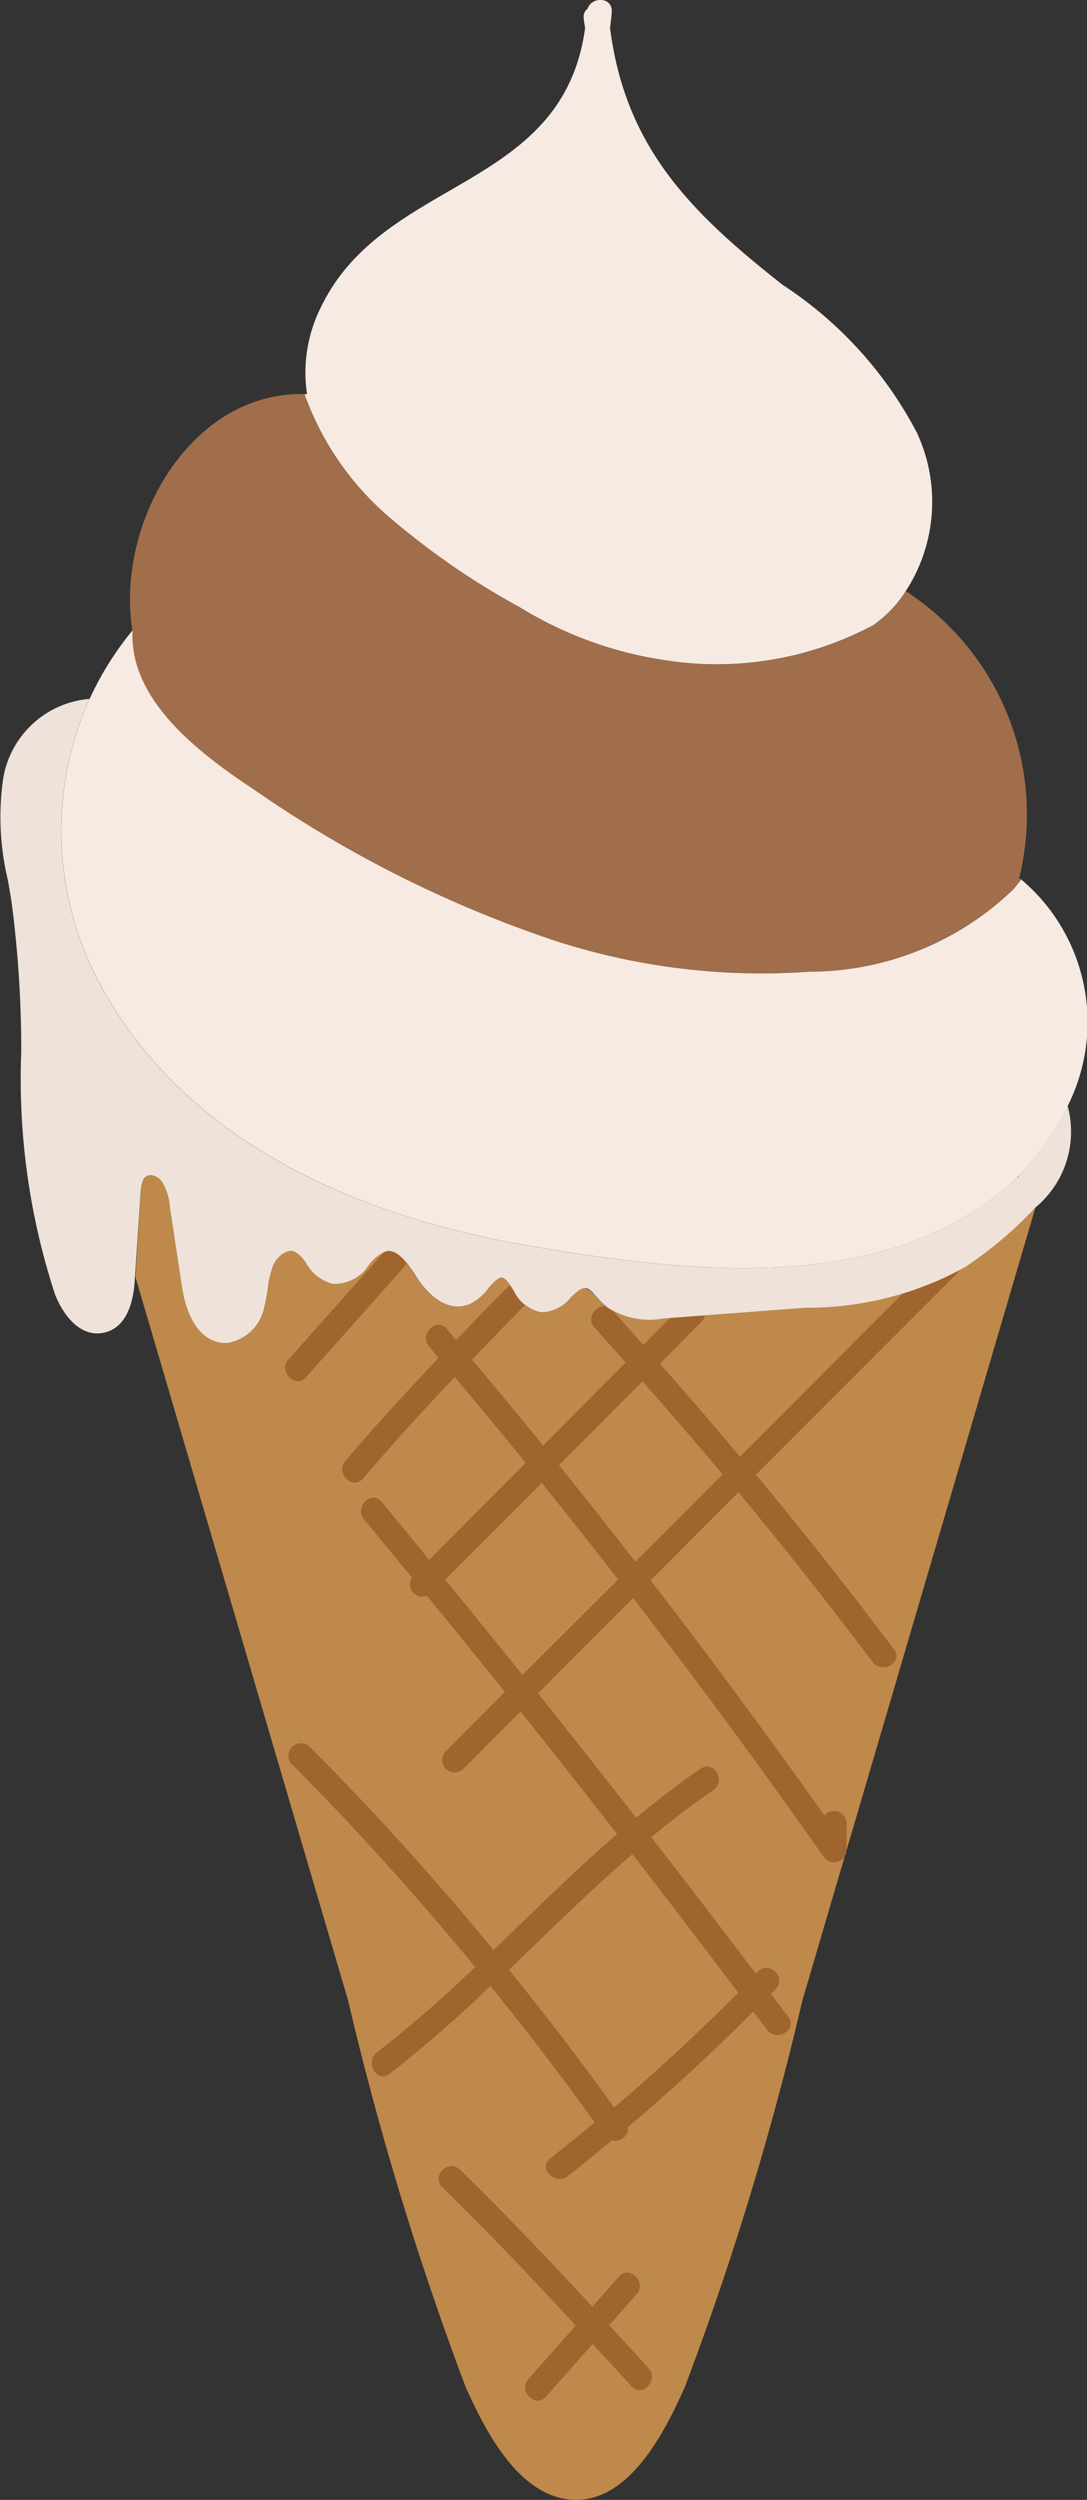 <svg xmlns="http://www.w3.org/2000/svg" width="22.517" height="51.742" viewBox="0 0 22.517 51.742"><rect x="0" y="0" width="22.517" height="51.742" fill="#333333" stroke="none"/><defs><style>.a{fill:#be894a;}.b{fill:#a0642f;}.c{fill:#efe2da;}.d{fill:#f7eae2;}.e{fill:#a06e4b;}</style></defs><g transform="translate(-66.104 -316.941)"><path class="a" d="M90.084,377.776a6.738,6.738,0,0,1-3.3.843l-2.937.22a1.605,1.605,0,0,1-1.174-.228,1.921,1.921,0,0,1-.2-.193c-.117-.127-.194-.2-.275-.205s-.185.094-.289.2a.8.8,0,0,1-.612.3.807.807,0,0,1-.568-.454c-.1-.158-.177-.261-.257-.264-.06,0-.146.077-.256.21a1.078,1.078,0,0,1-.4.341c-.372.154-.787-.067-1.114-.591-.239-.383-.434-.542-.609-.507a.831.831,0,0,0-.362.288.844.844,0,0,1-.744.39.866.866,0,0,1-.537-.418.713.713,0,0,0-.256-.259c-.153-.058-.358.106-.437.293a1.982,1.982,0,0,0-.109.471,3.482,3.482,0,0,1-.071.376.935.935,0,0,1-.769.756h-.041c-.455,0-.791-.432-.9-1.167l-.248-1.637a1.22,1.22,0,0,0-.168-.541c-.074-.1-.229-.166-.316-.109s-.116.229-.128.4L72.9,377.98l4.408,14.986a64.205,64.205,0,0,0,2.436,8c.4.887,1.109,2.308,2.267,2.326s1.881-1.466,2.267-2.326a62.985,62.985,0,0,0,2.436-8l4.831-16.426A8.257,8.257,0,0,1,90.084,377.776Z" transform="translate(-3.991 -34.611)"/><g transform="translate(72.012 341.268)"><path class="b" d="M80.854,382.148l2.019-2.268c.22-.247-.144-.613-.365-.365l-2.019,2.268C80.269,382.03,80.633,382.4,80.854,382.148Z" transform="translate(-80.421 -377.972)"/><path class="b" d="M94.092,379.781q-2.082,2.089-4.167,4.175-.816-.974-1.659-1.927l.86-.863a.258.258,0,0,0-.365-.365l-.839.842c-.215-.241-.426-.485-.644-.724s-.588.12-.365.365.43.483.645.724l-1.711,1.717c-.485-.6-.978-1.189-1.473-1.779.387-.4.772-.805,1.172-1.2.238-.232-.127-.6-.365-.364-.388.378-.761.771-1.137,1.16-.064-.076-.127-.155-.191-.231-.215-.253-.578.113-.365.365.066.078.129.157.194.235-.66.695-1.306,1.4-1.93,2.131-.215.251.149.618.365.365.613-.717,1.248-1.413,1.9-2.1.494.589.986,1.18,1.47,1.776l-2,2.007c-.328-.4-.654-.8-.985-1.2-.213-.255-.576.111-.364.365.333.4.66.8.991,1.2a.258.258,0,0,0,.312.379q.812.991,1.615,1.99l-1.222,1.224a.258.258,0,0,0,.365.365l1.181-1.184q1.01,1.262,2,2.536c-.884.766-1.715,1.593-2.561,2.4-1.2-1.46-2.471-2.868-3.815-4.212a.258.258,0,0,0-.364.365c1.34,1.34,2.6,2.744,3.8,4.2a26.131,26.131,0,0,1-2.034,1.767c-.26.2,0,.647.26.445a26.64,26.64,0,0,0,2.09-1.82c.745.92,1.469,1.858,2.159,2.825-.3.252-.61.5-.922.745-.262.2.106.567.365.365.308-.241.61-.488.911-.737.174.041.371-.1.331-.274q1.35-1.14,2.6-2.394c.094.125.189.248.283.373.2.262.645.006.446-.26-.12-.16-.243-.318-.363-.478.032-.033.065-.064.1-.1.231-.239-.133-.6-.365-.365l-.047.047q-1.073-1.421-2.166-2.826c.413-.34.836-.671,1.283-.972.274-.185.016-.632-.26-.446-.466.314-.906.659-1.336,1.016q-1.009-1.293-2.034-2.574l1.971-1.975q2.029,2.629,3.94,5.347a.26.26,0,0,0,.481-.13q0-.28,0-.56a.259.259,0,0,0-.458-.156q-1.754-2.47-3.6-4.868l1.819-1.823q1.429,1.724,2.779,3.515c.2.262.645,0,.445-.26q-1.389-1.844-2.861-3.619,2.1-2.1,4.2-4.2A.258.258,0,0,0,94.092,379.781Zm-4.2,15.265q-1.238,1.244-2.573,2.379c-.7-.974-1.427-1.921-2.179-2.849.843-.81,1.674-1.633,2.558-2.395Q88.8,393.606,89.888,395.046Zm-4.472-6.573q-.8-.992-1.6-1.975l2-2q.8.993,1.582,2Zm2.339-2.343q-.783-1.006-1.582-2l1.729-1.735q.842.953,1.659,1.926Z" transform="translate(-80.505 -378.132)"/><path class="b" d="M91.653,428.878l.567-.641c.219-.248-.144-.614-.365-.365l-.552.623c-.892-.967-1.8-1.919-2.742-2.838-.238-.232-.6.132-.365.365.95.927,1.865,1.887,2.764,2.862l-.978,1.106c-.22.248.144.614.364.365l.964-1.089c.265.291.536.575.8.87.22.25.584-.116.365-.365C92.2,429.468,91.926,429.176,91.653,428.878Z" transform="translate(-84.942 -405.078)"/><path class="b" d="M117.2,375.918l.009.018.013-.043Z" transform="translate(-102.021 -375.893)"/></g><path class="c" d="M88.22,360.415h0a4.866,4.866,0,0,1-.571.938,5.014,5.014,0,0,1-.438.5l-.013.043-.009-.018a4.979,4.979,0,0,1-.475.411c-2.677,2.04-6.548,1.55-9.644,1.023-2.969-.505-6.043-1.682-7.977-4.047a8.392,8.392,0,0,1-.8-1.16,6.67,6.67,0,0,1-.334-6.114,1.979,1.979,0,0,0-1.792,1.667,5.627,5.627,0,0,0,.1,2.084c.027.153.054.305.077.458a23.5,23.5,0,0,1,.2,3.1,14.321,14.321,0,0,0,.7,5.018c.179.453.539.9,1.02.79.259-.058.579-.291.631-1.072l.005-.082.113-1.686c.012-.175.035-.345.128-.4s.242.012.316.109a1.219,1.219,0,0,1,.168.541l.248,1.637c.11.734.446,1.167.9,1.167h.041a.935.935,0,0,0,.769-.756,3.48,3.48,0,0,0,.071-.375,1.982,1.982,0,0,1,.109-.471c.079-.187.284-.35.437-.293a.712.712,0,0,1,.256.259A.866.866,0,0,0,73,364.1a.844.844,0,0,0,.744-.39.832.832,0,0,1,.362-.288c.175-.035.37.123.609.507.327.524.742.746,1.114.591a1.078,1.078,0,0,0,.4-.341c.111-.133.2-.206.256-.21.081,0,.155.107.257.264a.807.807,0,0,0,.568.454.8.8,0,0,0,.612-.3c.1-.1.195-.191.289-.2s.158.078.275.206a1.925,1.925,0,0,0,.2.193,1.6,1.6,0,0,0,1.174.228l2.937-.22a6.738,6.738,0,0,0,3.3-.843,8.259,8.259,0,0,0,1.46-1.236A2.04,2.04,0,0,0,88.22,360.415Z" transform="translate(0 -20.585)"/><g transform="translate(67.37 316.941)"><path class="d" d="M83.147,327.646a15.713,15.713,0,0,0,2.713,1.87,7.948,7.948,0,0,0,2.96,1.084,6.889,6.889,0,0,0,4.349-.717,2.453,2.453,0,0,0,.679-.709,3.391,3.391,0,0,0,.227-3.282,8.186,8.186,0,0,0-2.78-3.056c-1.907-1.5-3.259-2.847-3.574-5.317.013-.11.028-.22.035-.333.021-.307-.413-.325-.5-.065a.206.206,0,0,0-.08.2c.007.07.019.136.028.205-.467,3.389-4.175,3.056-5.478,5.785a3.014,3.014,0,0,0-.282,1.788c-.018,0-.035,0-.053,0A6.023,6.023,0,0,0,83.147,327.646Z" transform="translate(-76.35 -316.941)"/><path class="e" d="M75.243,344.923a24.549,24.549,0,0,0,6.219,3.107,13.9,13.9,0,0,0,5.242.631,6.1,6.1,0,0,0,4.217-1.7c.059-.067.113-.138.167-.21a.32.32,0,0,0-.039-.021,5.509,5.509,0,0,0-2.347-5.944,2.452,2.452,0,0,1-.679.708,6.889,6.889,0,0,1-4.349.717,7.948,7.948,0,0,1-2.96-1.085A15.716,15.716,0,0,1,78,339.255a6.023,6.023,0,0,1-1.754-2.548c-2.358-.057-3.916,2.662-3.566,4.889C72.6,343.083,74.153,344.2,75.243,344.923Z" transform="translate(-71.204 -328.55)"/><path class="d" d="M89.059,353.712l0,0c-.054.071-.108.143-.167.21a6.1,6.1,0,0,1-4.217,1.7,13.9,13.9,0,0,1-5.242-.631,24.551,24.551,0,0,1-6.219-3.107c-1.09-.722-2.64-1.84-2.562-3.327a6.464,6.464,0,0,0-.889,1.417,6.67,6.67,0,0,0,.334,6.114,8.394,8.394,0,0,0,.8,1.16c1.935,2.365,5.008,3.542,7.977,4.047,3.1.527,6.967,1.018,9.645-1.023a5.043,5.043,0,0,0,.474-.411c.008-.008.014-.017.022-.025a5.016,5.016,0,0,0,.438-.5,4.868,4.868,0,0,0,.571-.938A3.86,3.86,0,0,0,89.059,353.712Z" transform="translate(-69.172 -335.51)"/></g></g></svg>